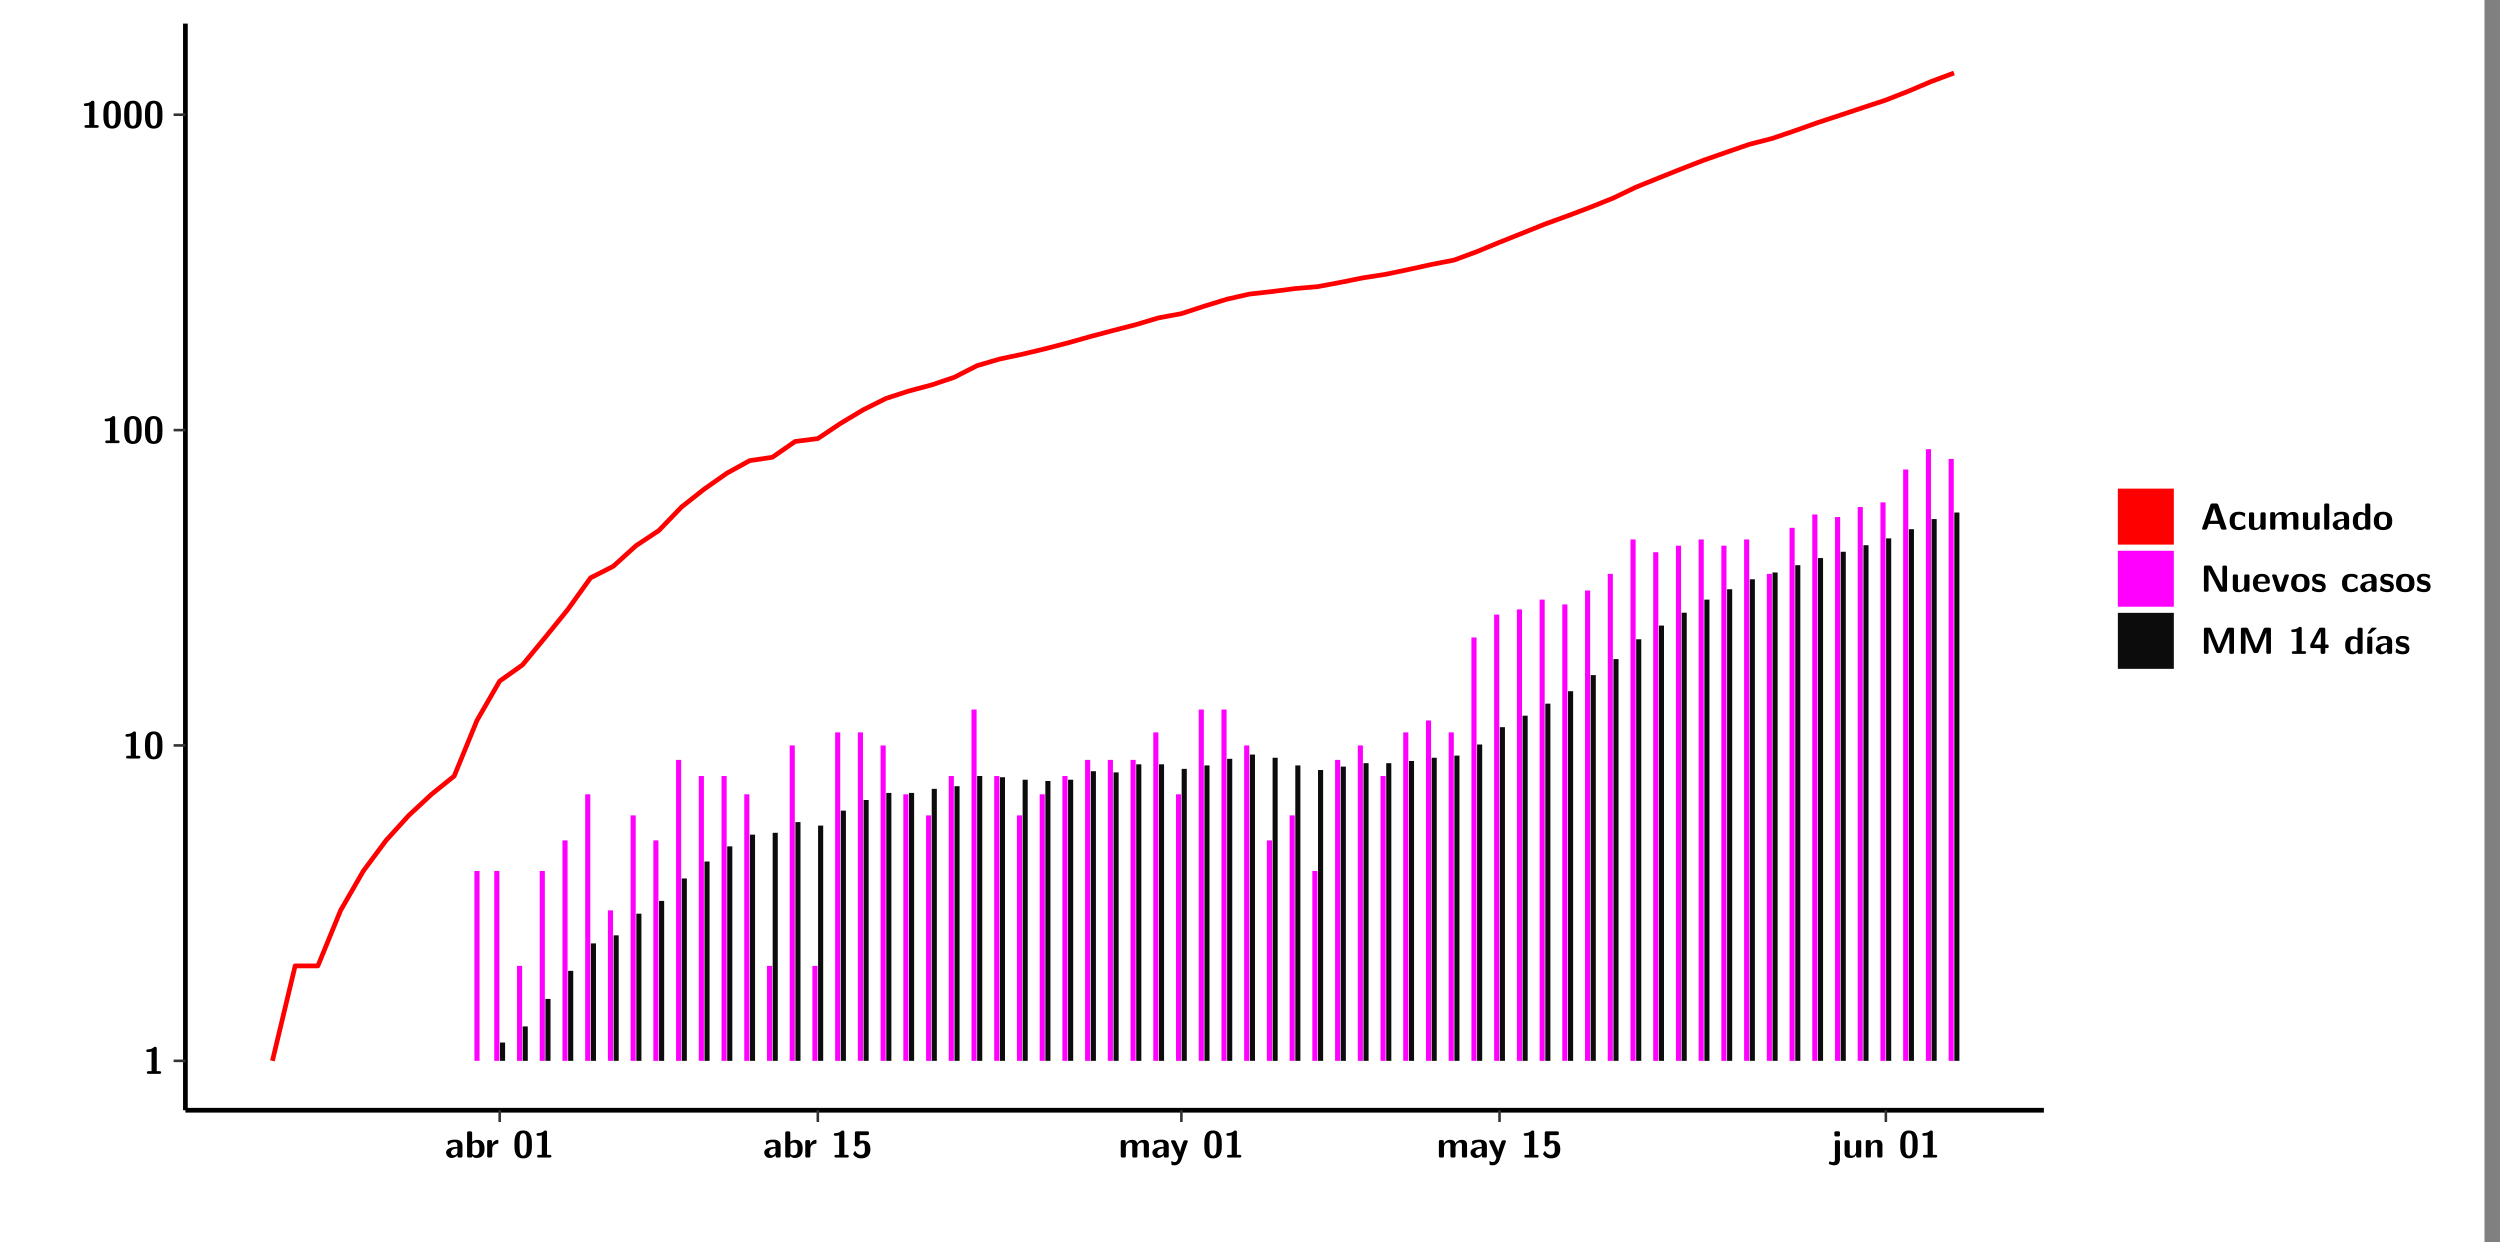 <?xml version="1.0" encoding="UTF-8"?>
<svg xmlns="http://www.w3.org/2000/svg" xmlns:xlink="http://www.w3.org/1999/xlink" width="579.653pt" height="288pt" viewBox="0 0 579.653 288" version="1.1">
<rect x="0" y="0" width="579.653" height="288" fill="#808080" stroke="none"/>
<defs>
<g>
<symbol overflow="visible" id="glyph0-0">
<path style="stroke:none;" d=""/>
</symbol>
<symbol overflow="visible" id="glyph0-1">
<path style="stroke:none;" d="M 3.109 -5.859 C 3.109 -6.016 3.109 -6.281 2.719 -6.281 C 2.547 -6.281 2.516 -6.266 2.406 -6.156 C 2.25 -6.016 1.922 -5.688 1.047 -5.672 C 0.891 -5.672 0.672 -5.609 0.672 -5.359 C 0.672 -5.047 0.969 -5.047 1.094 -5.047 C 1.344 -5.047 1.656 -5.078 1.906 -5.156 L 1.906 -0.625 L 1.234 -0.625 C 1.109 -0.625 0.812 -0.625 0.812 -0.312 C 0.812 0 1.109 0 1.234 0 L 3.719 0 C 3.828 0 4.141 0 4.141 -0.312 C 4.141 -0.625 3.828 -0.625 3.719 -0.625 L 3.109 -0.625 Z M 3.109 -5.859 "/>
</symbol>
<symbol overflow="visible" id="glyph0-2">
<path style="stroke:none;" d="M 4.438 -3 C 4.438 -4.203 4.438 -6.281 2.406 -6.281 C 0.375 -6.281 0.375 -4.219 0.375 -3 C 0.375 -1.812 0.375 0.188 2.406 0.188 C 4.438 0.188 4.438 -1.781 4.438 -3 Z M 2.406 -0.438 C 1.75 -0.438 1.656 -1.25 1.625 -1.484 C 1.562 -1.953 1.562 -2.766 1.562 -3.125 C 1.562 -3.641 1.562 -4.203 1.625 -4.641 C 1.641 -4.875 1.734 -5.641 2.406 -5.641 C 3.047 -5.641 3.156 -4.906 3.188 -4.734 C 3.25 -4.281 3.25 -3.594 3.25 -3.125 C 3.25 -2.625 3.25 -1.953 3.188 -1.469 C 3.156 -1.234 3.062 -0.438 2.406 -0.438 Z M 2.406 -0.438 "/>
</symbol>
<symbol overflow="visible" id="glyph0-3">
<path style="stroke:none;" d="M 4.062 -2.766 C 4.062 -4.156 2.734 -4.156 2.297 -4.156 C 1.891 -4.156 1.453 -4.125 0.859 -3.891 C 0.672 -3.797 0.625 -3.781 0.625 -3.688 C 0.625 -3.625 0.688 -3.109 0.688 -3.047 C 0.703 -2.984 0.75 -2.938 0.812 -2.938 C 0.844 -2.938 0.875 -2.969 0.906 -3 C 1.281 -3.391 1.719 -3.578 2.266 -3.578 C 2.734 -3.578 2.875 -3.297 2.875 -2.781 L 2.875 -2.469 C 2.562 -2.469 0.266 -2.453 0.266 -1.172 C 0.266 -0.547 0.766 0.094 1.531 0.094 C 1.828 0.094 2.484 0.016 2.906 -0.594 L 2.906 -0.422 C 2.906 -0.141 2.969 0 3.328 0 L 3.641 0 C 3.984 0 4.062 -0.109 4.062 -0.422 Z M 2.875 -1.344 C 2.875 -0.531 2.047 -0.531 2.016 -0.531 C 1.641 -0.531 1.406 -0.844 1.406 -1.188 C 1.406 -2.047 2.625 -2.109 2.875 -2.109 Z M 2.875 -1.344 "/>
</symbol>
<symbol overflow="visible" id="glyph0-4">
<path style="stroke:none;" d="M 1.703 -5.656 C 1.703 -5.938 1.641 -6.078 1.281 -6.078 L 0.953 -6.078 C 0.641 -6.078 0.531 -5.984 0.531 -5.656 L 0.531 -0.422 C 0.531 -0.109 0.625 0 0.953 0 L 1.312 0 C 1.453 0 1.719 0 1.734 -0.344 C 2.125 0.094 2.578 0.094 2.719 0.094 C 4.578 0.094 4.578 -1.594 4.578 -2.031 C 4.578 -2.453 4.578 -4.109 2.938 -4.109 C 2.219 -4.109 1.781 -3.703 1.703 -3.625 Z M 1.734 -3.172 C 1.844 -3.281 2.109 -3.484 2.5 -3.484 C 3.391 -3.484 3.391 -2.672 3.391 -2.016 C 3.391 -1.375 3.391 -0.531 2.406 -0.531 C 2.047 -0.531 1.828 -0.75 1.734 -0.875 Z M 1.734 -3.172 "/>
</symbol>
<symbol overflow="visible" id="glyph0-5">
<path style="stroke:none;" d="M 1.703 -2.016 C 1.703 -2.844 2.391 -3.188 2.938 -3.219 C 3.109 -3.234 3.125 -3.234 3.125 -3.469 L 3.125 -3.875 C 3.125 -4.047 3.125 -4.109 2.969 -4.109 C 2.719 -4.109 2.078 -4.031 1.672 -3.078 L 1.656 -3.078 L 1.656 -3.641 C 1.656 -3.922 1.594 -4.062 1.234 -4.062 L 0.953 -4.062 C 0.641 -4.062 0.531 -3.969 0.531 -3.641 L 0.531 -0.422 C 0.531 -0.109 0.625 0 0.953 0 L 1.281 0 C 1.609 0 1.703 -0.109 1.703 -0.422 Z M 1.703 -2.016 "/>
</symbol>
<symbol overflow="visible" id="glyph0-6">
<path style="stroke:none;" d="M 1.859 -5.203 L 3.578 -5.203 C 4 -5.203 4 -5.406 4 -5.641 C 4 -5.875 4 -6.078 3.578 -6.078 L 1.141 -6.078 C 0.875 -6.078 0.734 -6.031 0.734 -5.688 L 0.734 -3 C 0.734 -2.609 0.922 -2.594 1.172 -2.594 C 1.391 -2.594 1.469 -2.594 1.594 -2.812 C 1.812 -3.141 2.109 -3.328 2.469 -3.328 C 3.047 -3.328 3.047 -2.656 3.047 -1.969 C 3.047 -1.297 3.047 -0.625 2.125 -0.625 C 1.844 -0.625 1.25 -0.703 0.906 -1.406 C 0.875 -1.453 0.844 -1.5 0.781 -1.5 C 0.719 -1.5 0.703 -1.469 0.656 -1.391 C 0.531 -1.188 0.328 -0.891 0.328 -0.828 C 0.328 -0.75 0.891 0.188 2.141 0.188 C 3.562 0.188 4.328 -0.516 4.328 -1.938 C 4.328 -3.094 3.844 -3.953 2.5 -3.953 C 2.281 -3.953 2.078 -3.922 1.859 -3.844 Z M 1.859 -5.203 "/>
</symbol>
<symbol overflow="visible" id="glyph0-7">
<path style="stroke:none;" d="M 7.062 -2.844 C 7.062 -3.75 6.672 -4.109 5.781 -4.109 C 5.156 -4.109 4.688 -3.828 4.359 -3.25 C 4.219 -4.078 3.484 -4.109 3.109 -4.109 C 2.938 -4.109 2.578 -4.109 2.188 -3.828 C 1.906 -3.625 1.734 -3.344 1.672 -3.203 L 1.672 -3.641 C 1.672 -3.922 1.609 -4.062 1.25 -4.062 L 0.953 -4.062 C 0.625 -4.062 0.531 -3.969 0.531 -3.641 L 0.531 -0.422 C 0.531 -0.109 0.625 0 0.953 0 L 1.297 0 C 1.625 0 1.719 -0.109 1.719 -0.422 L 1.719 -2.359 C 1.719 -3.141 2.25 -3.484 2.688 -3.484 C 3.109 -3.484 3.203 -3.297 3.203 -2.828 L 3.203 -0.422 C 3.203 -0.109 3.297 0 3.625 0 L 3.969 0 C 4.297 0 4.391 -0.109 4.391 -0.422 L 4.391 -2.359 C 4.391 -3.141 4.922 -3.484 5.359 -3.484 C 5.781 -3.484 5.875 -3.297 5.875 -2.828 L 5.875 -0.422 C 5.875 -0.109 5.969 0 6.297 0 L 6.641 0 C 6.984 0 7.062 -0.109 7.062 -0.422 Z M 7.062 -2.844 "/>
</symbol>
<symbol overflow="visible" id="glyph0-8">
<path style="stroke:none;" d="M 4.109 -3.609 C 4.141 -3.719 4.141 -3.734 4.141 -3.781 C 4.141 -4.016 3.906 -4.016 3.797 -4.016 L 3.609 -4.016 C 3.469 -4.016 3.266 -4.016 3.141 -3.812 C 3.109 -3.766 2.406 -1.828 2.359 -1.25 L 2.344 -1.25 C 2.312 -1.672 1.953 -2.484 1.562 -3.328 C 1.328 -3.891 1.266 -4.016 0.828 -4.016 L 0.594 -4.016 C 0.469 -4.016 0.25 -4.016 0.25 -3.781 C 0.25 -3.75 0.281 -3.688 0.297 -3.641 L 1.953 0 C 1.891 0.188 1.859 0.281 1.828 0.375 C 1.734 0.656 1.578 1.047 1.109 1.047 C 0.812 1.047 0.609 0.922 0.516 0.875 C 0.469 0.844 0.453 0.828 0.422 0.828 C 0.391 0.828 0.312 0.859 0.312 0.969 C 0.312 1.031 0.375 1.641 0.391 1.672 C 0.469 1.781 0.953 1.797 1.094 1.797 C 2.172 1.797 2.609 0.766 2.672 0.547 Z M 4.109 -3.609 "/>
</symbol>
<symbol overflow="visible" id="glyph0-9">
<path style="stroke:none;" d="M 1.969 -5.672 C 1.969 -5.953 1.906 -6.094 1.547 -6.094 L 1.094 -6.094 C 0.766 -6.094 0.672 -5.984 0.672 -5.672 L 0.672 -5.312 C 0.672 -5.031 0.734 -4.891 1.094 -4.891 L 1.547 -4.891 C 1.875 -4.891 1.969 -5 1.969 -5.312 Z M 0.797 0.484 C 0.797 0.703 0.797 1.062 0.25 1.062 C 0.156 1.062 -0.094 1.031 -0.266 0.922 C -0.359 0.875 -0.375 0.875 -0.406 0.875 C -0.484 0.875 -0.5 0.922 -0.547 1.094 C -0.609 1.281 -0.625 1.359 -0.625 1.391 C -0.625 1.547 0.109 1.797 0.656 1.797 C 1.625 1.797 1.969 1.141 1.969 0.281 L 1.969 -3.594 C 1.969 -3.875 1.906 -4.016 1.547 -4.016 L 1.219 -4.016 C 0.891 -4.016 0.797 -3.906 0.797 -3.594 Z M 0.797 0.484 "/>
</symbol>
<symbol overflow="visible" id="glyph0-10">
<path style="stroke:none;" d="M 4.391 -3.594 C 4.391 -3.875 4.328 -4.016 3.969 -4.016 L 3.609 -4.016 C 3.281 -4.016 3.188 -3.906 3.188 -3.594 L 3.188 -1.516 C 3.188 -0.938 2.891 -0.438 2.266 -0.438 C 1.766 -0.438 1.719 -0.562 1.719 -1.031 L 1.719 -3.594 C 1.719 -3.875 1.656 -4.016 1.297 -4.016 L 0.953 -4.016 C 0.625 -4.016 0.531 -3.922 0.531 -3.594 L 0.531 -1.109 C 0.531 -0.172 1.031 0.094 1.953 0.094 C 2.188 0.094 2.812 0.094 3.219 -0.656 L 3.219 -0.422 C 3.219 -0.141 3.281 0 3.641 0 L 3.969 0 C 4.297 0 4.391 -0.109 4.391 -0.422 Z M 4.391 -3.594 "/>
</symbol>
<symbol overflow="visible" id="glyph0-11">
<path style="stroke:none;" d="M 4.391 -2.844 C 4.391 -3.75 4 -4.109 3.109 -4.109 C 2.188 -4.109 1.781 -3.438 1.672 -3.203 L 1.672 -3.641 C 1.672 -3.922 1.609 -4.062 1.25 -4.062 L 0.953 -4.062 C 0.625 -4.062 0.531 -3.969 0.531 -3.641 L 0.531 -0.422 C 0.531 -0.109 0.625 0 0.953 0 L 1.297 0 C 1.625 0 1.719 -0.109 1.719 -0.422 L 1.719 -2.359 C 1.719 -3.125 2.219 -3.484 2.688 -3.484 C 3.109 -3.484 3.188 -3.281 3.188 -2.828 L 3.188 -0.422 C 3.188 -0.141 3.25 0 3.609 0 L 3.969 0 C 4.297 0 4.391 -0.109 4.391 -0.422 Z M 4.391 -2.844 "/>
</symbol>
<symbol overflow="visible" id="glyph0-12">
<path style="stroke:none;" d="M 4.156 -5.703 C 4.031 -6.078 3.766 -6.078 3.594 -6.078 L 2.828 -6.078 C 2.641 -6.078 2.391 -6.078 2.266 -5.703 L 0.406 -0.406 C 0.375 -0.297 0.375 -0.281 0.375 -0.234 C 0.375 0 0.594 0 0.703 0 L 1.031 0 C 1.188 0 1.453 0 1.578 -0.344 L 1.922 -1.328 L 4.344 -1.328 L 4.641 -0.484 C 4.75 -0.172 4.812 0 5.234 0 L 5.703 0 C 5.828 0 6.047 0 6.047 -0.234 C 6.047 -0.281 6.047 -0.297 6 -0.406 Z M 2.812 -3.938 C 2.938 -4.328 3.062 -4.656 3.125 -4.969 L 3.141 -4.969 C 3.188 -4.766 3.188 -4.75 3.25 -4.547 L 4.078 -2.078 L 2.188 -2.078 Z M 2.812 -3.938 "/>
</symbol>
<symbol overflow="visible" id="glyph0-13">
<path style="stroke:none;" d="M 4 -0.438 C 4 -0.531 3.969 -0.938 3.953 -1.047 C 3.953 -1.078 3.938 -1.172 3.844 -1.172 C 3.812 -1.172 3.797 -1.172 3.703 -1.078 C 3.562 -0.953 3.141 -0.594 2.422 -0.594 C 1.516 -0.594 1.516 -1.469 1.516 -2.031 C 1.516 -2.75 1.562 -3.484 2.453 -3.484 C 3.031 -3.484 3.266 -3.344 3.578 -3.078 C 3.688 -2.984 3.703 -2.984 3.734 -2.984 C 3.828 -2.984 3.844 -3.062 3.844 -3.094 C 3.859 -3.172 3.953 -3.656 3.953 -3.703 C 3.953 -3.781 3.891 -3.812 3.75 -3.891 C 3.328 -4.078 3.062 -4.156 2.453 -4.156 C 1.141 -4.156 0.328 -3.547 0.328 -2.016 C 0.328 -0.562 1.078 0.094 2.406 0.094 C 2.641 0.094 3.172 0.094 3.75 -0.203 C 4 -0.344 4 -0.344 4 -0.438 Z M 4 -0.438 "/>
</symbol>
<symbol overflow="visible" id="glyph0-14">
<path style="stroke:none;" d="M 1.703 -5.656 C 1.703 -5.938 1.641 -6.078 1.281 -6.078 L 0.953 -6.078 C 0.641 -6.078 0.531 -5.984 0.531 -5.656 L 0.531 -0.422 C 0.531 -0.109 0.625 0 0.953 0 L 1.281 0 C 1.609 0 1.703 -0.109 1.703 -0.422 Z M 1.703 -5.656 "/>
</symbol>
<symbol overflow="visible" id="glyph0-15">
<path style="stroke:none;" d="M 4.375 -5.656 C 4.375 -5.938 4.312 -6.078 3.953 -6.078 L 3.625 -6.078 C 3.297 -6.078 3.203 -5.969 3.203 -5.656 L 3.203 -3.672 C 2.812 -4.047 2.375 -4.109 2.109 -4.109 C 0.328 -4.109 0.328 -2.422 0.328 -2 C 0.328 -1.594 0.328 0.094 2.062 0.094 C 2.422 0.094 2.812 -0.016 3.188 -0.406 C 3.188 -0.094 3.297 0 3.609 0 L 3.953 0 C 4.281 0 4.375 -0.109 4.375 -0.422 Z M 3.188 -1.094 C 3.188 -0.953 3.188 -0.875 2.922 -0.688 C 2.703 -0.547 2.5 -0.531 2.406 -0.531 C 1.516 -0.531 1.516 -1.344 1.516 -2 C 1.516 -2.656 1.516 -3.484 2.5 -3.484 C 2.75 -3.484 2.984 -3.391 3.188 -3.203 Z M 3.188 -1.094 "/>
</symbol>
<symbol overflow="visible" id="glyph0-16">
<path style="stroke:none;" d="M 4.547 -1.969 C 4.547 -3.406 3.844 -4.156 2.406 -4.156 C 0.953 -4.156 0.266 -3.391 0.266 -1.969 C 0.266 -0.547 1.031 0.094 2.406 0.094 C 3.781 0.094 4.547 -0.531 4.547 -1.969 Z M 2.406 -0.594 C 1.469 -0.594 1.469 -1.375 1.469 -2.078 C 1.469 -2.75 1.469 -3.531 2.406 -3.531 C 3.344 -3.531 3.344 -2.766 3.344 -2.078 C 3.344 -1.391 3.344 -0.594 2.406 -0.594 Z M 2.406 -0.594 "/>
</symbol>
<symbol overflow="visible" id="glyph0-17">
<path style="stroke:none;" d="M 2.656 -5.734 C 2.469 -6.078 2.203 -6.078 2.031 -6.078 L 1.219 -6.078 C 0.906 -6.078 0.797 -5.984 0.797 -5.656 L 0.797 -0.422 C 0.797 -0.109 0.891 0 1.219 0 L 1.453 0 C 1.781 0 1.875 -0.109 1.875 -0.422 L 1.875 -5.016 L 1.891 -5.016 L 4.297 -0.344 C 4.484 0 4.75 0 4.922 0 L 5.734 0 C 6.062 0 6.156 -0.109 6.156 -0.422 L 6.156 -5.656 C 6.156 -5.938 6.094 -6.078 5.734 -6.078 L 5.5 -6.078 C 5.156 -6.078 5.078 -5.969 5.078 -5.656 L 5.078 -1.062 L 5.062 -1.062 Z M 2.656 -5.734 "/>
</symbol>
<symbol overflow="visible" id="glyph0-18">
<path style="stroke:none;" d="M 3.781 -1.875 C 3.984 -1.875 4.203 -1.891 4.203 -2.281 C 4.203 -3.406 3.672 -4.156 2.359 -4.156 C 0.969 -4.156 0.266 -3.375 0.266 -2.047 C 0.266 -0.609 1.109 0.094 2.484 0.094 C 2.812 0.094 3.312 0.047 3.891 -0.234 C 4.078 -0.328 4.141 -0.359 4.141 -0.469 C 4.141 -0.531 4.125 -0.781 4.109 -0.844 C 4.078 -1.125 4.062 -1.125 3.984 -1.125 C 3.953 -1.125 3.938 -1.125 3.844 -1.047 C 3.328 -0.594 2.797 -0.531 2.516 -0.531 C 1.531 -0.531 1.422 -1.312 1.391 -1.875 Z M 1.406 -2.344 C 1.422 -2.875 1.609 -3.531 2.359 -3.531 C 3.062 -3.531 3.203 -3.031 3.219 -2.344 Z M 1.406 -2.344 "/>
</symbol>
<symbol overflow="visible" id="glyph0-19">
<path style="stroke:none;" d="M 4.109 -3.609 C 4.141 -3.719 4.141 -3.75 4.141 -3.766 C 4.141 -4.016 3.922 -4.016 3.797 -4.016 L 3.609 -4.016 C 3.25 -4.016 3.141 -3.891 3.062 -3.641 L 2.203 -0.984 L 1.328 -3.641 C 1.266 -3.828 1.203 -4.016 0.781 -4.016 L 0.578 -4.016 C 0.453 -4.016 0.234 -4.016 0.234 -3.766 C 0.234 -3.75 0.234 -3.719 0.266 -3.609 L 1.312 -0.375 C 1.438 0 1.703 0 1.859 0 L 2.5 0 C 2.672 0 2.938 0 3.062 -0.375 Z M 4.109 -3.609 "/>
</symbol>
<symbol overflow="visible" id="glyph0-20">
<path style="stroke:none;" d="M 3.469 -1.234 C 3.469 -1.734 3.203 -2.031 3.047 -2.172 C 2.703 -2.484 2.391 -2.547 2.031 -2.609 C 1.547 -2.703 1.188 -2.766 1.188 -3.109 C 1.188 -3.469 1.484 -3.547 1.828 -3.547 C 2.406 -3.547 2.719 -3.328 2.953 -3.125 C 3.047 -3.047 3.062 -3.047 3.094 -3.047 C 3.188 -3.047 3.203 -3.125 3.203 -3.156 C 3.219 -3.219 3.312 -3.719 3.312 -3.766 C 3.312 -3.906 2.844 -4.031 2.75 -4.062 C 2.406 -4.156 2.125 -4.156 1.891 -4.156 C 1.5 -4.156 0.328 -4.156 0.328 -2.906 C 0.328 -2.484 0.516 -2.219 0.75 -2 C 1.062 -1.734 1.406 -1.672 1.906 -1.562 C 2.156 -1.531 2.609 -1.453 2.609 -1.062 C 2.609 -0.656 2.266 -0.594 1.922 -0.594 C 1.531 -0.594 1.047 -0.703 0.625 -1.188 C 0.594 -1.234 0.562 -1.266 0.516 -1.266 C 0.422 -1.266 0.406 -1.188 0.391 -1.125 C 0.375 -1.016 0.266 -0.516 0.266 -0.422 C 0.266 -0.266 0.922 -0.062 0.922 -0.047 C 1.406 0.094 1.766 0.094 1.922 0.094 C 2.359 0.094 3.469 0.062 3.469 -1.234 Z M 3.469 -1.234 "/>
</symbol>
<symbol overflow="visible" id="glyph0-21">
<path style="stroke:none;" d="M 4.859 -2.859 C 4.688 -2.422 4.359 -1.609 4.281 -1.312 C 4.203 -1.625 3.844 -2.484 3.656 -2.953 L 2.531 -5.719 C 2.391 -6.078 2.109 -6.078 1.953 -6.078 L 1.219 -6.078 C 0.906 -6.078 0.797 -5.984 0.797 -5.656 L 0.797 -0.422 C 0.797 -0.109 0.891 0 1.219 0 L 1.453 0 C 1.781 0 1.875 -0.109 1.875 -0.422 L 1.875 -4.953 L 1.891 -4.953 C 1.984 -4.562 2.375 -3.578 2.578 -3.062 L 3.609 -0.562 C 3.766 -0.188 3.969 -0.188 4.266 -0.188 C 4.562 -0.188 4.781 -0.188 4.938 -0.562 L 6.062 -3.328 C 6.141 -3.531 6.625 -4.719 6.672 -4.953 L 6.688 -4.953 L 6.688 -0.422 C 6.688 -0.141 6.75 0 7.109 0 L 7.344 0 C 7.672 0 7.766 -0.109 7.766 -0.422 L 7.766 -5.656 C 7.766 -5.938 7.703 -6.078 7.344 -6.078 L 6.609 -6.078 C 6.391 -6.078 6.172 -6.062 6.016 -5.703 Z M 4.859 -2.859 "/>
</symbol>
<symbol overflow="visible" id="glyph0-22">
<path style="stroke:none;" d="M 0.344 -2.297 C 0.266 -2.172 0.266 -2.141 0.266 -1.984 L 0.266 -1.766 C 0.266 -1.484 0.328 -1.344 0.688 -1.344 L 2.672 -1.344 L 2.672 -0.422 C 2.672 -0.141 2.719 0 3.078 0 L 3.328 0 C 3.656 0 3.75 -0.109 3.75 -0.422 L 3.75 -1.344 L 4.125 -1.344 C 4.391 -1.344 4.547 -1.406 4.547 -1.75 C 4.547 -2.078 4.422 -2.172 4.125 -2.172 L 3.75 -2.172 L 3.75 -5.656 C 3.75 -5.984 3.656 -6.078 3.328 -6.078 L 2.688 -6.078 C 2.531 -6.078 2.391 -6.078 2.281 -5.875 Z M 1.188 -2.172 C 2.578 -4.75 2.672 -5.016 2.703 -5.156 L 2.719 -5.156 L 2.719 -2.172 Z M 1.188 -2.172 "/>
</symbol>
<symbol overflow="visible" id="glyph0-23">
<path style="stroke:none;" d="M 3.906 -5.844 C 3.953 -5.875 4 -5.922 4 -5.969 C 4 -6.078 3.906 -6.078 3.766 -6.078 L 3.047 -6.078 C 2.875 -6.078 2.859 -6.078 2.781 -5.984 L 2.031 -4.953 C 1.953 -4.859 1.953 -4.844 1.953 -4.828 C 1.953 -4.703 2.047 -4.703 2.188 -4.703 L 2.516 -4.703 Z M 3.906 -5.844 "/>
</symbol>
<symbol overflow="visible" id="glyph0-24">
<path style="stroke:none;" d="M 1.703 -3.594 C 1.703 -3.875 1.641 -4.016 1.281 -4.016 L 0.953 -4.016 C 0.641 -4.016 0.531 -3.922 0.531 -3.594 L 0.531 -0.422 C 0.531 -0.109 0.625 0 0.953 0 L 1.281 0 C 1.609 0 1.703 -0.109 1.703 -0.422 Z M 1.703 -3.594 "/>
</symbol>
</g>
<clipPath id="clip1">
  <path d="M 0 0 L 576.008 0 L 576.008 288 L 0 288 Z M 0 0 "/>
</clipPath>
<clipPath id="clip2">
  <path d="M 42.988 5.477 L 473.898 5.477 L 473.898 257.414 L 42.988 257.414 Z M 42.988 5.477 "/>
</clipPath>
</defs>
<g id="surface1">
<g clip-path="url(#clip1)" clip-rule="nonzero">
<path style="fill-rule:nonzero;fill:rgb(100%,100%,100%);fill-opacity:1;stroke-width:0.598;stroke-linecap:round;stroke-linejoin:round;stroke:rgb(100%,100%,100%);stroke-opacity:1;stroke-miterlimit:10;" d="M 0 0 L 0 288.004 L 576.008 288.004 L 576.008 0 Z M 0 0 " transform="matrix(1,0,0,-1,0,288)"/>
</g>
<g clip-path="url(#clip2)" clip-rule="nonzero">
<path style=" stroke:none;fill-rule:nonzero;fill:rgb(100%,100%,100%);fill-opacity:1;" d="M 42.988 257.414 L 42.988 5.477 L 473.898 5.477 L 473.898 257.414 Z M 42.988 257.414 "/>
</g>
<path style=" stroke:none;fill-rule:nonzero;fill:rgb(100%,0%,100%);fill-opacity:1;" d="M 110 245.969 L 110 201.941 L 111.184 201.941 L 111.184 245.969 Z M 110 245.969 "/>
<path style=" stroke:none;fill-rule:nonzero;fill:rgb(100%,0%,100%);fill-opacity:1;" d="M 114.602 245.969 L 114.602 201.941 L 115.789 201.941 L 115.789 245.969 Z M 114.602 245.969 "/>
<path style=" stroke:none;fill-rule:nonzero;fill:rgb(4.999%,4.999%,4.999%);fill-opacity:1;" d="M 115.926 245.969 L 115.926 241.723 L 117.113 241.723 L 117.113 245.969 Z M 115.926 245.969 "/>
<path style=" stroke:none;fill-rule:nonzero;fill:rgb(100%,0%,100%);fill-opacity:1;" d="M 119.871 245.969 L 119.871 223.949 L 121.059 223.949 L 121.059 245.969 Z M 119.871 245.969 "/>
<path style=" stroke:none;fill-rule:nonzero;fill:rgb(4.999%,4.999%,4.999%);fill-opacity:1;" d="M 121.188 245.969 L 121.188 237.988 L 122.371 237.988 L 122.371 245.969 Z M 121.188 245.969 "/>
<path style=" stroke:none;fill-rule:nonzero;fill:rgb(100%,0%,100%);fill-opacity:1;" d="M 125.141 245.969 L 125.141 201.941 L 126.328 201.941 L 126.328 245.969 Z M 125.141 245.969 "/>
<path style=" stroke:none;fill-rule:nonzero;fill:rgb(4.999%,4.999%,4.999%);fill-opacity:1;" d="M 126.457 245.969 L 126.457 231.609 L 127.645 231.609 L 127.645 245.969 Z M 126.457 245.969 "/>
<path style=" stroke:none;fill-rule:nonzero;fill:rgb(100%,0%,100%);fill-opacity:1;" d="M 130.414 245.969 L 130.414 194.859 L 131.598 194.859 L 131.598 245.969 Z M 130.414 245.969 "/>
<path style=" stroke:none;fill-rule:nonzero;fill:rgb(4.999%,4.999%,4.999%);fill-opacity:1;" d="M 131.727 245.969 L 131.727 225.105 L 132.914 225.105 L 132.914 245.969 Z M 131.727 245.969 "/>
<path style=" stroke:none;fill-rule:nonzero;fill:rgb(100%,0%,100%);fill-opacity:1;" d="M 135.684 245.969 L 135.684 184.168 L 136.867 184.168 L 136.867 245.969 Z M 135.684 245.969 "/>
<path style=" stroke:none;fill-rule:nonzero;fill:rgb(4.999%,4.999%,4.999%);fill-opacity:1;" d="M 136.996 245.969 L 136.996 218.738 L 138.184 218.738 L 138.184 245.969 Z M 136.996 245.969 "/>
<path style=" stroke:none;fill-rule:nonzero;fill:rgb(100%,0%,100%);fill-opacity:1;" d="M 140.953 245.969 L 140.953 211.078 L 142.141 211.078 L 142.141 245.969 Z M 140.953 245.969 "/>
<path style=" stroke:none;fill-rule:nonzero;fill:rgb(4.999%,4.999%,4.999%);fill-opacity:1;" d="M 142.27 245.969 L 142.27 216.867 L 143.453 216.867 L 143.453 245.969 Z M 142.27 245.969 "/>
<path style=" stroke:none;fill-rule:nonzero;fill:rgb(100%,0%,100%);fill-opacity:1;" d="M 146.215 245.969 L 146.215 189.059 L 147.398 189.059 L 147.398 245.969 Z M 146.215 245.969 "/>
<path style=" stroke:none;fill-rule:nonzero;fill:rgb(4.999%,4.999%,4.999%);fill-opacity:1;" d="M 147.539 245.969 L 147.539 211.844 L 148.723 211.844 L 148.723 245.969 Z M 147.539 245.969 "/>
<path style=" stroke:none;fill-rule:nonzero;fill:rgb(100%,0%,100%);fill-opacity:1;" d="M 151.484 245.969 L 151.484 194.859 L 152.668 194.859 L 152.668 245.969 Z M 151.484 245.969 "/>
<path style=" stroke:none;fill-rule:nonzero;fill:rgb(4.999%,4.999%,4.999%);fill-opacity:1;" d="M 152.809 245.969 L 152.809 208.887 L 153.996 208.887 L 153.996 245.969 Z M 152.809 245.969 "/>
<path style=" stroke:none;fill-rule:nonzero;fill:rgb(100%,0%,100%);fill-opacity:1;" d="M 156.754 245.969 L 156.754 176.188 L 157.941 176.188 L 157.941 245.969 Z M 156.754 245.969 "/>
<path style=" stroke:none;fill-rule:nonzero;fill:rgb(4.999%,4.999%,4.999%);fill-opacity:1;" d="M 158.07 245.969 L 158.07 203.684 L 159.254 203.684 L 159.254 245.969 Z M 158.07 245.969 "/>
<path style=" stroke:none;fill-rule:nonzero;fill:rgb(100%,0%,100%);fill-opacity:1;" d="M 162.023 245.969 L 162.023 179.926 L 163.211 179.926 L 163.211 245.969 Z M 162.023 245.969 "/>
<path style=" stroke:none;fill-rule:nonzero;fill:rgb(4.999%,4.999%,4.999%);fill-opacity:1;" d="M 163.34 245.969 L 163.34 199.75 L 164.523 199.75 L 164.523 245.969 Z M 163.34 245.969 "/>
<path style=" stroke:none;fill-rule:nonzero;fill:rgb(100%,0%,100%);fill-opacity:1;" d="M 167.293 245.969 L 167.293 179.926 L 168.48 179.926 L 168.48 245.969 Z M 167.293 245.969 "/>
<path style=" stroke:none;fill-rule:nonzero;fill:rgb(4.999%,4.999%,4.999%);fill-opacity:1;" d="M 168.609 245.969 L 168.609 196.242 L 169.797 196.242 L 169.797 245.969 Z M 168.609 245.969 "/>
<path style=" stroke:none;fill-rule:nonzero;fill:rgb(100%,0%,100%);fill-opacity:1;" d="M 172.566 245.969 L 172.566 184.168 L 173.75 184.168 L 173.75 245.969 Z M 172.566 245.969 "/>
<path style=" stroke:none;fill-rule:nonzero;fill:rgb(4.999%,4.999%,4.999%);fill-opacity:1;" d="M 173.879 245.969 L 173.879 193.523 L 175.066 193.523 L 175.066 245.969 Z M 173.879 245.969 "/>
<path style=" stroke:none;fill-rule:nonzero;fill:rgb(100%,0%,100%);fill-opacity:1;" d="M 177.836 245.969 L 177.836 223.949 L 179.02 223.949 L 179.02 245.969 Z M 177.836 245.969 "/>
<path style=" stroke:none;fill-rule:nonzero;fill:rgb(4.999%,4.999%,4.999%);fill-opacity:1;" d="M 179.152 245.969 L 179.152 193.094 L 180.336 193.094 L 180.336 245.969 Z M 179.152 245.969 "/>
<path style=" stroke:none;fill-rule:nonzero;fill:rgb(100%,0%,100%);fill-opacity:1;" d="M 183.098 245.969 L 183.098 172.84 L 184.281 172.84 L 184.281 245.969 Z M 183.098 245.969 "/>
<path style=" stroke:none;fill-rule:nonzero;fill:rgb(4.999%,4.999%,4.999%);fill-opacity:1;" d="M 184.422 245.969 L 184.422 190.613 L 185.605 190.613 L 185.605 245.969 Z M 184.422 245.969 "/>
<path style=" stroke:none;fill-rule:nonzero;fill:rgb(100%,0%,100%);fill-opacity:1;" d="M 188.367 245.969 L 188.367 223.949 L 189.551 223.949 L 189.551 245.969 Z M 188.367 245.969 "/>
<path style=" stroke:none;fill-rule:nonzero;fill:rgb(4.999%,4.999%,4.999%);fill-opacity:1;" d="M 189.68 245.969 L 189.68 191.422 L 190.867 191.422 L 190.867 245.969 Z M 189.68 245.969 "/>
<path style=" stroke:none;fill-rule:nonzero;fill:rgb(100%,0%,100%);fill-opacity:1;" d="M 193.637 245.969 L 193.637 169.812 L 194.82 169.812 L 194.82 245.969 Z M 193.637 245.969 "/>
<path style=" stroke:none;fill-rule:nonzero;fill:rgb(4.999%,4.999%,4.999%);fill-opacity:1;" d="M 194.953 245.969 L 194.953 187.953 L 196.137 187.953 L 196.137 245.969 Z M 194.953 245.969 "/>
<path style=" stroke:none;fill-rule:nonzero;fill:rgb(100%,0%,100%);fill-opacity:1;" d="M 198.906 245.969 L 198.906 169.812 L 200.094 169.812 L 200.094 245.969 Z M 198.906 245.969 "/>
<path style=" stroke:none;fill-rule:nonzero;fill:rgb(4.999%,4.999%,4.999%);fill-opacity:1;" d="M 200.223 245.969 L 200.223 185.492 L 201.406 185.492 L 201.406 245.969 Z M 200.223 245.969 "/>
<path style=" stroke:none;fill-rule:nonzero;fill:rgb(100%,0%,100%);fill-opacity:1;" d="M 204.176 245.969 L 204.176 172.84 L 205.363 172.84 L 205.363 245.969 Z M 204.176 245.969 "/>
<path style=" stroke:none;fill-rule:nonzero;fill:rgb(4.999%,4.999%,4.999%);fill-opacity:1;" d="M 205.492 245.969 L 205.492 183.848 L 206.676 183.848 L 206.676 245.969 Z M 205.492 245.969 "/>
<path style=" stroke:none;fill-rule:nonzero;fill:rgb(100%,0%,100%);fill-opacity:1;" d="M 209.449 245.969 L 209.449 184.168 L 210.633 184.168 L 210.633 245.969 Z M 209.449 245.969 "/>
<path style=" stroke:none;fill-rule:nonzero;fill:rgb(4.999%,4.999%,4.999%);fill-opacity:1;" d="M 210.762 245.969 L 210.762 183.848 L 211.949 183.848 L 211.949 245.969 Z M 210.762 245.969 "/>
<path style=" stroke:none;fill-rule:nonzero;fill:rgb(100%,0%,100%);fill-opacity:1;" d="M 214.719 245.969 L 214.719 189.059 L 215.902 189.059 L 215.902 245.969 Z M 214.719 245.969 "/>
<path style=" stroke:none;fill-rule:nonzero;fill:rgb(4.999%,4.999%,4.999%);fill-opacity:1;" d="M 216.031 245.969 L 216.031 182.902 L 217.219 182.902 L 217.219 245.969 Z M 216.031 245.969 "/>
<path style=" stroke:none;fill-rule:nonzero;fill:rgb(100%,0%,100%);fill-opacity:1;" d="M 219.977 245.969 L 219.977 179.926 L 221.164 179.926 L 221.164 245.969 Z M 219.977 245.969 "/>
<path style=" stroke:none;fill-rule:nonzero;fill:rgb(4.999%,4.999%,4.999%);fill-opacity:1;" d="M 221.305 245.969 L 221.305 182.285 L 222.488 182.285 L 222.488 245.969 Z M 221.305 245.969 "/>
<path style=" stroke:none;fill-rule:nonzero;fill:rgb(100%,0%,100%);fill-opacity:1;" d="M 225.25 245.969 L 225.25 164.512 L 226.434 164.512 L 226.434 245.969 Z M 225.25 245.969 "/>
<path style=" stroke:none;fill-rule:nonzero;fill:rgb(4.999%,4.999%,4.999%);fill-opacity:1;" d="M 226.562 245.969 L 226.562 179.926 L 227.75 179.926 L 227.75 245.969 Z M 226.562 245.969 "/>
<path style=" stroke:none;fill-rule:nonzero;fill:rgb(100%,0%,100%);fill-opacity:1;" d="M 230.52 245.969 L 230.52 179.926 L 231.703 179.926 L 231.703 245.969 Z M 230.52 245.969 "/>
<path style=" stroke:none;fill-rule:nonzero;fill:rgb(4.999%,4.999%,4.999%);fill-opacity:1;" d="M 231.832 245.969 L 231.832 180.211 L 233.02 180.211 L 233.02 245.969 Z M 231.832 245.969 "/>
<path style=" stroke:none;fill-rule:nonzero;fill:rgb(100%,0%,100%);fill-opacity:1;" d="M 235.789 245.969 L 235.789 189.059 L 236.973 189.059 L 236.973 245.969 Z M 235.789 245.969 "/>
<path style=" stroke:none;fill-rule:nonzero;fill:rgb(4.999%,4.999%,4.999%);fill-opacity:1;" d="M 237.105 245.969 L 237.105 180.789 L 238.289 180.789 L 238.289 245.969 Z M 237.105 245.969 "/>
<path style=" stroke:none;fill-rule:nonzero;fill:rgb(100%,0%,100%);fill-opacity:1;" d="M 241.059 245.969 L 241.059 184.168 L 242.246 184.168 L 242.246 245.969 Z M 241.059 245.969 "/>
<path style=" stroke:none;fill-rule:nonzero;fill:rgb(4.999%,4.999%,4.999%);fill-opacity:1;" d="M 242.375 245.969 L 242.375 181.078 L 243.559 181.078 L 243.559 245.969 Z M 242.375 245.969 "/>
<path style=" stroke:none;fill-rule:nonzero;fill:rgb(100%,0%,100%);fill-opacity:1;" d="M 246.328 245.969 L 246.328 179.926 L 247.516 179.926 L 247.516 245.969 Z M 246.328 245.969 "/>
<path style=" stroke:none;fill-rule:nonzero;fill:rgb(4.999%,4.999%,4.999%);fill-opacity:1;" d="M 247.645 245.969 L 247.645 180.789 L 248.832 180.789 L 248.832 245.969 Z M 247.645 245.969 "/>
<path style=" stroke:none;fill-rule:nonzero;fill:rgb(100%,0%,100%);fill-opacity:1;" d="M 251.59 245.969 L 251.59 176.188 L 252.773 176.188 L 252.773 245.969 Z M 251.59 245.969 "/>
<path style=" stroke:none;fill-rule:nonzero;fill:rgb(4.999%,4.999%,4.999%);fill-opacity:1;" d="M 252.914 245.969 L 252.914 178.816 L 254.102 178.816 L 254.102 245.969 Z M 252.914 245.969 "/>
<path style=" stroke:none;fill-rule:nonzero;fill:rgb(100%,0%,100%);fill-opacity:1;" d="M 256.859 245.969 L 256.859 176.188 L 258.047 176.188 L 258.047 245.969 Z M 256.859 245.969 "/>
<path style=" stroke:none;fill-rule:nonzero;fill:rgb(4.999%,4.999%,4.999%);fill-opacity:1;" d="M 258.184 245.969 L 258.184 179.086 L 259.371 179.086 L 259.371 245.969 Z M 258.184 245.969 "/>
<path style=" stroke:none;fill-rule:nonzero;fill:rgb(100%,0%,100%);fill-opacity:1;" d="M 262.129 245.969 L 262.129 176.188 L 263.316 176.188 L 263.316 245.969 Z M 262.129 245.969 "/>
<path style=" stroke:none;fill-rule:nonzero;fill:rgb(4.999%,4.999%,4.999%);fill-opacity:1;" d="M 263.445 245.969 L 263.445 177.215 L 264.633 177.215 L 264.633 245.969 Z M 263.445 245.969 "/>
<path style=" stroke:none;fill-rule:nonzero;fill:rgb(100%,0%,100%);fill-opacity:1;" d="M 267.402 245.969 L 267.402 169.812 L 268.586 169.812 L 268.586 245.969 Z M 267.402 245.969 "/>
<path style=" stroke:none;fill-rule:nonzero;fill:rgb(4.999%,4.999%,4.999%);fill-opacity:1;" d="M 268.715 245.969 L 268.715 177.215 L 269.902 177.215 L 269.902 245.969 Z M 268.715 245.969 "/>
<path style=" stroke:none;fill-rule:nonzero;fill:rgb(100%,0%,100%);fill-opacity:1;" d="M 272.672 245.969 L 272.672 184.168 L 273.855 184.168 L 273.855 245.969 Z M 272.672 245.969 "/>
<path style=" stroke:none;fill-rule:nonzero;fill:rgb(4.999%,4.999%,4.999%);fill-opacity:1;" d="M 273.984 245.969 L 273.984 178.27 L 275.172 178.27 L 275.172 245.969 Z M 273.984 245.969 "/>
<path style=" stroke:none;fill-rule:nonzero;fill:rgb(100%,0%,100%);fill-opacity:1;" d="M 277.941 245.969 L 277.941 164.512 L 279.125 164.512 L 279.125 245.969 Z M 277.941 245.969 "/>
<path style=" stroke:none;fill-rule:nonzero;fill:rgb(4.999%,4.999%,4.999%);fill-opacity:1;" d="M 279.258 245.969 L 279.258 177.473 L 280.441 177.473 L 280.441 245.969 Z M 279.258 245.969 "/>
<path style=" stroke:none;fill-rule:nonzero;fill:rgb(100%,0%,100%);fill-opacity:1;" d="M 283.211 245.969 L 283.211 164.512 L 284.398 164.512 L 284.398 245.969 Z M 283.211 245.969 "/>
<path style=" stroke:none;fill-rule:nonzero;fill:rgb(4.999%,4.999%,4.999%);fill-opacity:1;" d="M 284.527 245.969 L 284.527 175.938 L 285.711 175.938 L 285.711 245.969 Z M 284.527 245.969 "/>
<path style=" stroke:none;fill-rule:nonzero;fill:rgb(100%,0%,100%);fill-opacity:1;" d="M 288.473 245.969 L 288.473 172.84 L 289.656 172.84 L 289.656 245.969 Z M 288.473 245.969 "/>
<path style=" stroke:none;fill-rule:nonzero;fill:rgb(4.999%,4.999%,4.999%);fill-opacity:1;" d="M 289.797 245.969 L 289.797 174.953 L 290.984 174.953 L 290.984 245.969 Z M 289.797 245.969 "/>
<path style=" stroke:none;fill-rule:nonzero;fill:rgb(100%,0%,100%);fill-opacity:1;" d="M 293.742 245.969 L 293.742 194.859 L 294.93 194.859 L 294.93 245.969 Z M 293.742 245.969 "/>
<path style=" stroke:none;fill-rule:nonzero;fill:rgb(4.999%,4.999%,4.999%);fill-opacity:1;" d="M 295.066 245.969 L 295.066 175.691 L 296.242 175.691 L 296.242 245.969 Z M 295.066 245.969 "/>
<path style=" stroke:none;fill-rule:nonzero;fill:rgb(100%,0%,100%);fill-opacity:1;" d="M 299.012 245.969 L 299.012 189.059 L 300.199 189.059 L 300.199 245.969 Z M 299.012 245.969 "/>
<path style=" stroke:none;fill-rule:nonzero;fill:rgb(4.999%,4.999%,4.999%);fill-opacity:1;" d="M 300.328 245.969 L 300.328 177.473 L 301.512 177.473 L 301.512 245.969 Z M 300.328 245.969 "/>
<path style=" stroke:none;fill-rule:nonzero;fill:rgb(100%,0%,100%);fill-opacity:1;" d="M 304.281 245.969 L 304.281 201.941 L 305.469 201.941 L 305.469 245.969 Z M 304.281 245.969 "/>
<path style=" stroke:none;fill-rule:nonzero;fill:rgb(4.999%,4.999%,4.999%);fill-opacity:1;" d="M 305.598 245.969 L 305.598 178.539 L 306.785 178.539 L 306.785 245.969 Z M 305.598 245.969 "/>
<path style=" stroke:none;fill-rule:nonzero;fill:rgb(100%,0%,100%);fill-opacity:1;" d="M 309.555 245.969 L 309.555 176.188 L 310.738 176.188 L 310.738 245.969 Z M 309.555 245.969 "/>
<path style=" stroke:none;fill-rule:nonzero;fill:rgb(4.999%,4.999%,4.999%);fill-opacity:1;" d="M 310.867 245.969 L 310.867 177.742 L 312.055 177.742 L 312.055 245.969 Z M 310.867 245.969 "/>
<path style=" stroke:none;fill-rule:nonzero;fill:rgb(100%,0%,100%);fill-opacity:1;" d="M 314.824 245.969 L 314.824 172.84 L 316.008 172.84 L 316.008 245.969 Z M 314.824 245.969 "/>
<path style=" stroke:none;fill-rule:nonzero;fill:rgb(4.999%,4.999%,4.999%);fill-opacity:1;" d="M 316.137 245.969 L 316.137 176.953 L 317.324 176.953 L 317.324 245.969 Z M 316.137 245.969 "/>
<path style=" stroke:none;fill-rule:nonzero;fill:rgb(100%,0%,100%);fill-opacity:1;" d="M 320.094 245.969 L 320.094 179.926 L 321.281 179.926 L 321.281 245.969 Z M 320.094 245.969 "/>
<path style=" stroke:none;fill-rule:nonzero;fill:rgb(4.999%,4.999%,4.999%);fill-opacity:1;" d="M 321.41 245.969 L 321.41 176.953 L 322.594 176.953 L 322.594 245.969 Z M 321.41 245.969 "/>
<path style=" stroke:none;fill-rule:nonzero;fill:rgb(100%,0%,100%);fill-opacity:1;" d="M 325.355 245.969 L 325.355 169.812 L 326.539 169.812 L 326.539 245.969 Z M 325.355 245.969 "/>
<path style=" stroke:none;fill-rule:nonzero;fill:rgb(4.999%,4.999%,4.999%);fill-opacity:1;" d="M 326.68 245.969 L 326.68 176.438 L 327.863 176.438 L 327.863 245.969 Z M 326.68 245.969 "/>
<path style=" stroke:none;fill-rule:nonzero;fill:rgb(100%,0%,100%);fill-opacity:1;" d="M 330.625 245.969 L 330.625 167.051 L 331.809 167.051 L 331.809 245.969 Z M 330.625 245.969 "/>
<path style=" stroke:none;fill-rule:nonzero;fill:rgb(4.999%,4.999%,4.999%);fill-opacity:1;" d="M 331.941 245.969 L 331.941 175.691 L 333.125 175.691 L 333.125 245.969 Z M 331.941 245.969 "/>
<path style=" stroke:none;fill-rule:nonzero;fill:rgb(100%,0%,100%);fill-opacity:1;" d="M 335.895 245.969 L 335.895 169.812 L 337.082 169.812 L 337.082 245.969 Z M 335.895 245.969 "/>
<path style=" stroke:none;fill-rule:nonzero;fill:rgb(4.999%,4.999%,4.999%);fill-opacity:1;" d="M 337.211 245.969 L 337.211 175.191 L 338.395 175.191 L 338.395 245.969 Z M 337.211 245.969 "/>
<path style=" stroke:none;fill-rule:nonzero;fill:rgb(100%,0%,100%);fill-opacity:1;" d="M 341.164 245.969 L 341.164 147.805 L 342.352 147.805 L 342.352 245.969 Z M 341.164 245.969 "/>
<path style=" stroke:none;fill-rule:nonzero;fill:rgb(4.999%,4.999%,4.999%);fill-opacity:1;" d="M 342.48 245.969 L 342.48 172.621 L 343.664 172.621 L 343.664 245.969 Z M 342.48 245.969 "/>
<path style=" stroke:none;fill-rule:nonzero;fill:rgb(100%,0%,100%);fill-opacity:1;" d="M 346.434 245.969 L 346.434 142.504 L 347.621 142.504 L 347.621 245.969 Z M 346.434 245.969 "/>
<path style=" stroke:none;fill-rule:nonzero;fill:rgb(4.999%,4.999%,4.999%);fill-opacity:1;" d="M 347.75 245.969 L 347.75 168.605 L 348.938 168.605 L 348.938 245.969 Z M 347.75 245.969 "/>
<path style=" stroke:none;fill-rule:nonzero;fill:rgb(100%,0%,100%);fill-opacity:1;" d="M 351.707 245.969 L 351.707 141.297 L 352.891 141.297 L 352.891 245.969 Z M 351.707 245.969 "/>
<path style=" stroke:none;fill-rule:nonzero;fill:rgb(4.999%,4.999%,4.999%);fill-opacity:1;" d="M 353.02 245.969 L 353.02 165.938 L 354.207 165.938 L 354.207 245.969 Z M 353.02 245.969 "/>
<path style=" stroke:none;fill-rule:nonzero;fill:rgb(100%,0%,100%);fill-opacity:1;" d="M 356.977 245.969 L 356.977 139.027 L 358.152 139.027 L 358.152 245.969 Z M 356.977 245.969 "/>
<path style=" stroke:none;fill-rule:nonzero;fill:rgb(4.999%,4.999%,4.999%);fill-opacity:1;" d="M 358.293 245.969 L 358.293 163.148 L 359.477 163.148 L 359.477 245.969 Z M 358.293 245.969 "/>
<path style=" stroke:none;fill-rule:nonzero;fill:rgb(100%,0%,100%);fill-opacity:1;" d="M 362.234 245.969 L 362.234 140.141 L 363.422 140.141 L 363.422 245.969 Z M 362.234 245.969 "/>
<path style=" stroke:none;fill-rule:nonzero;fill:rgb(4.999%,4.999%,4.999%);fill-opacity:1;" d="M 363.562 245.969 L 363.562 160.266 L 364.746 160.266 L 364.746 245.969 Z M 363.562 245.969 "/>
<path style=" stroke:none;fill-rule:nonzero;fill:rgb(100%,0%,100%);fill-opacity:1;" d="M 367.508 245.969 L 367.508 136.914 L 368.691 136.914 L 368.691 245.969 Z M 367.508 245.969 "/>
<path style=" stroke:none;fill-rule:nonzero;fill:rgb(4.999%,4.999%,4.999%);fill-opacity:1;" d="M 368.82 245.969 L 368.82 156.531 L 370.008 156.531 L 370.008 245.969 Z M 368.82 245.969 "/>
<path style=" stroke:none;fill-rule:nonzero;fill:rgb(100%,0%,100%);fill-opacity:1;" d="M 372.777 245.969 L 372.777 133.059 L 373.961 133.059 L 373.961 245.969 Z M 372.777 245.969 "/>
<path style=" stroke:none;fill-rule:nonzero;fill:rgb(4.999%,4.999%,4.999%);fill-opacity:1;" d="M 374.094 245.969 L 374.094 152.816 L 375.277 152.816 L 375.277 245.969 Z M 374.094 245.969 "/>
<path style=" stroke:none;fill-rule:nonzero;fill:rgb(100%,0%,100%);fill-opacity:1;" d="M 378.047 245.969 L 378.047 125.078 L 379.234 125.078 L 379.234 245.969 Z M 378.047 245.969 "/>
<path style=" stroke:none;fill-rule:nonzero;fill:rgb(4.999%,4.999%,4.999%);fill-opacity:1;" d="M 379.363 245.969 L 379.363 148.223 L 380.547 148.223 L 380.547 245.969 Z M 379.363 245.969 "/>
<path style=" stroke:none;fill-rule:nonzero;fill:rgb(100%,0%,100%);fill-opacity:1;" d="M 383.316 245.969 L 383.316 128.039 L 384.504 128.039 L 384.504 245.969 Z M 383.316 245.969 "/>
<path style=" stroke:none;fill-rule:nonzero;fill:rgb(4.999%,4.999%,4.999%);fill-opacity:1;" d="M 384.633 245.969 L 384.633 145.043 L 385.816 145.043 L 385.816 245.969 Z M 384.633 245.969 "/>
<path style=" stroke:none;fill-rule:nonzero;fill:rgb(100%,0%,100%);fill-opacity:1;" d="M 388.586 245.969 L 388.586 126.523 L 389.773 126.523 L 389.773 245.969 Z M 388.586 245.969 "/>
<path style=" stroke:none;fill-rule:nonzero;fill:rgb(4.999%,4.999%,4.999%);fill-opacity:1;" d="M 389.902 245.969 L 389.902 142.066 L 391.09 142.066 L 391.09 245.969 Z M 389.902 245.969 "/>
<path style=" stroke:none;fill-rule:nonzero;fill:rgb(100%,0%,100%);fill-opacity:1;" d="M 393.848 245.969 L 393.848 125.078 L 395.035 125.078 L 395.035 245.969 Z M 393.848 245.969 "/>
<path style=" stroke:none;fill-rule:nonzero;fill:rgb(4.999%,4.999%,4.999%);fill-opacity:1;" d="M 395.172 245.969 L 395.172 139.027 L 396.359 139.027 L 396.359 245.969 Z M 395.172 245.969 "/>
<path style=" stroke:none;fill-rule:nonzero;fill:rgb(100%,0%,100%);fill-opacity:1;" d="M 399.117 245.969 L 399.117 126.523 L 400.305 126.523 L 400.305 245.969 Z M 399.117 245.969 "/>
<path style=" stroke:none;fill-rule:nonzero;fill:rgb(4.999%,4.999%,4.999%);fill-opacity:1;" d="M 400.445 245.969 L 400.445 136.625 L 401.629 136.625 L 401.629 245.969 Z M 400.445 245.969 "/>
<path style=" stroke:none;fill-rule:nonzero;fill:rgb(100%,0%,100%);fill-opacity:1;" d="M 404.391 245.969 L 404.391 125.078 L 405.574 125.078 L 405.574 245.969 Z M 404.391 245.969 "/>
<path style=" stroke:none;fill-rule:nonzero;fill:rgb(4.999%,4.999%,4.999%);fill-opacity:1;" d="M 405.703 245.969 L 405.703 134.312 L 406.891 134.312 L 406.891 245.969 Z M 405.703 245.969 "/>
<path style=" stroke:none;fill-rule:nonzero;fill:rgb(100%,0%,100%);fill-opacity:1;" d="M 409.66 245.969 L 409.66 133.059 L 410.844 133.059 L 410.844 245.969 Z M 409.66 245.969 "/>
<path style=" stroke:none;fill-rule:nonzero;fill:rgb(4.999%,4.999%,4.999%);fill-opacity:1;" d="M 410.973 245.969 L 410.973 132.738 L 412.16 132.738 L 412.16 245.969 Z M 410.973 245.969 "/>
<path style=" stroke:none;fill-rule:nonzero;fill:rgb(100%,0%,100%);fill-opacity:1;" d="M 414.93 245.969 L 414.93 122.379 L 416.113 122.379 L 416.113 245.969 Z M 414.93 245.969 "/>
<path style=" stroke:none;fill-rule:nonzero;fill:rgb(4.999%,4.999%,4.999%);fill-opacity:1;" d="M 416.246 245.969 L 416.246 131.047 L 417.43 131.047 L 417.43 245.969 Z M 416.246 245.969 "/>
<path style=" stroke:none;fill-rule:nonzero;fill:rgb(100%,0%,100%);fill-opacity:1;" d="M 420.199 245.969 L 420.199 119.289 L 421.387 119.289 L 421.387 245.969 Z M 420.199 245.969 "/>
<path style=" stroke:none;fill-rule:nonzero;fill:rgb(4.999%,4.999%,4.999%);fill-opacity:1;" d="M 421.516 245.969 L 421.516 129.395 L 422.699 129.395 L 422.699 245.969 Z M 421.516 245.969 "/>
<path style=" stroke:none;fill-rule:nonzero;fill:rgb(100%,0%,100%);fill-opacity:1;" d="M 425.469 245.969 L 425.469 119.879 L 426.656 119.879 L 426.656 245.969 Z M 425.469 245.969 "/>
<path style=" stroke:none;fill-rule:nonzero;fill:rgb(4.999%,4.999%,4.999%);fill-opacity:1;" d="M 426.785 245.969 L 426.785 127.93 L 427.969 127.93 L 427.969 245.969 Z M 426.785 245.969 "/>
<path style=" stroke:none;fill-rule:nonzero;fill:rgb(100%,0%,100%);fill-opacity:1;" d="M 430.73 245.969 L 430.73 117.566 L 431.914 117.566 L 431.914 245.969 Z M 430.73 245.969 "/>
<path style=" stroke:none;fill-rule:nonzero;fill:rgb(4.999%,4.999%,4.999%);fill-opacity:1;" d="M 432.055 245.969 L 432.055 126.414 L 433.242 126.414 L 433.242 245.969 Z M 432.055 245.969 "/>
<path style=" stroke:none;fill-rule:nonzero;fill:rgb(100%,0%,100%);fill-opacity:1;" d="M 436 245.969 L 436 116.48 L 437.188 116.48 L 437.188 245.969 Z M 436 245.969 "/>
<path style=" stroke:none;fill-rule:nonzero;fill:rgb(4.999%,4.999%,4.999%);fill-opacity:1;" d="M 437.316 245.969 L 437.316 124.828 L 438.5 124.828 L 438.5 245.969 Z M 437.316 245.969 "/>
<path style=" stroke:none;fill-rule:nonzero;fill:rgb(100%,0%,100%);fill-opacity:1;" d="M 441.27 245.969 L 441.27 108.859 L 442.457 108.859 L 442.457 245.969 Z M 441.27 245.969 "/>
<path style=" stroke:none;fill-rule:nonzero;fill:rgb(4.999%,4.999%,4.999%);fill-opacity:1;" d="M 442.586 245.969 L 442.586 122.699 L 443.773 122.699 L 443.773 245.969 Z M 442.586 245.969 "/>
<path style=" stroke:none;fill-rule:nonzero;fill:rgb(100%,0%,100%);fill-opacity:1;" d="M 446.543 245.969 L 446.543 104.148 L 447.727 104.148 L 447.727 245.969 Z M 446.543 245.969 "/>
<path style=" stroke:none;fill-rule:nonzero;fill:rgb(4.999%,4.999%,4.999%);fill-opacity:1;" d="M 447.855 245.969 L 447.855 120.355 L 449.043 120.355 L 449.043 245.969 Z M 447.855 245.969 "/>
<path style=" stroke:none;fill-rule:nonzero;fill:rgb(100%,0%,100%);fill-opacity:1;" d="M 451.812 245.969 L 451.812 106.41 L 452.996 106.41 L 452.996 245.969 Z M 451.812 245.969 "/>
<path style=" stroke:none;fill-rule:nonzero;fill:rgb(4.999%,4.999%,4.999%);fill-opacity:1;" d="M 453.125 245.969 L 453.125 118.832 L 454.312 118.832 L 454.312 245.969 Z M 453.125 245.969 "/>
<path style="fill:none;stroke-width:1.096;stroke-linecap:butt;stroke-linejoin:round;stroke:rgb(100%,0%,0%);stroke-opacity:1;stroke-miterlimit:10;" d="M 63.164 42.031 L 68.434 64.051 L 73.703 64.051 L 78.977 76.922 L 84.246 86.059 L 89.516 93.141 L 94.785 98.941 L 100.047 103.832 L 105.316 108.074 L 110.586 120.949 L 115.855 130.082 L 121.129 133.82 L 126.398 140.195 L 131.668 146.703 L 136.93 154.023 L 142.199 156.703 L 147.469 161.477 L 152.738 164.973 L 158.008 170.434 L 163.281 174.598 L 168.539 178.285 L 173.809 181.191 L 179.082 181.98 L 184.352 185.637 L 189.621 186.312 L 194.891 189.832 L 200.16 192.988 L 205.422 195.617 L 210.691 197.332 L 215.965 198.738 L 221.234 200.512 L 226.504 203.199 L 231.773 204.754 L 237.043 205.871 L 242.305 207.125 L 247.574 208.492 L 252.844 209.977 L 258.117 211.379 L 263.387 212.734 L 268.656 214.309 L 273.918 215.277 L 279.188 217 L 284.457 218.621 L 289.727 219.82 L 294.996 220.406 L 300.27 221.094 L 305.539 221.543 L 310.797 222.527 L 316.07 223.586 L 321.34 224.41 L 326.609 225.516 L 331.879 226.672 L 337.148 227.699 L 342.422 229.652 L 347.68 231.824 L 352.949 233.926 L 358.223 236.047 L 363.492 237.961 L 368.762 239.953 L 374.031 242.066 L 379.301 244.598 L 384.562 246.727 L 389.832 248.832 L 395.102 250.883 L 400.375 252.727 L 405.645 254.547 L 410.914 255.902 L 416.176 257.695 L 421.445 259.57 L 426.715 261.305 L 431.984 263.066 L 437.258 264.801 L 442.527 266.871 L 447.797 269.113 L 453.059 271.078 " transform="matrix(1,0,0,-1,0,288)"/>
<path style="fill:none;stroke-width:1.096;stroke-linecap:butt;stroke-linejoin:round;stroke:rgb(0%,0%,0%);stroke-opacity:1;stroke-miterlimit:10;" d="M 42.988 30.586 L 42.988 282.523 " transform="matrix(1,0,0,-1,0,288)"/>
<g style="fill:rgb(0%,0%,0%);fill-opacity:1;">
  <use xlink:href="#glyph0-1" x="33.235" y="248.986"/>
</g>
<g style="fill:rgb(0%,0%,0%);fill-opacity:1;">
  <use xlink:href="#glyph0-1" x="28.413" y="175.87"/>
  <use xlink:href="#glyph0-2" x="33.235" y="175.87"/>
</g>
<g style="fill:rgb(0%,0%,0%);fill-opacity:1;">
  <use xlink:href="#glyph0-1" x="23.591" y="102.745"/>
  <use xlink:href="#glyph0-2" x="28.413" y="102.745"/>
  <use xlink:href="#glyph0-2" x="33.235" y="102.745"/>
</g>
<g style="fill:rgb(0%,0%,0%);fill-opacity:1;">
  <use xlink:href="#glyph0-1" x="18.769" y="29.629"/>
  <use xlink:href="#glyph0-2" x="23.591" y="29.629"/>
  <use xlink:href="#glyph0-2" x="28.413" y="29.629"/>
  <use xlink:href="#glyph0-2" x="33.235" y="29.629"/>
</g>
<path style="fill:none;stroke-width:0.598;stroke-linecap:butt;stroke-linejoin:round;stroke:rgb(20%,20%,20%);stroke-opacity:1;stroke-miterlimit:10;" d="M 40.25 42.031 L 42.988 42.031 " transform="matrix(1,0,0,-1,0,288)"/>
<path style="fill:none;stroke-width:0.598;stroke-linecap:butt;stroke-linejoin:round;stroke:rgb(20%,20%,20%);stroke-opacity:1;stroke-miterlimit:10;" d="M 40.25 115.16 L 42.988 115.16 " transform="matrix(1,0,0,-1,0,288)"/>
<path style="fill:none;stroke-width:0.598;stroke-linecap:butt;stroke-linejoin:round;stroke:rgb(20%,20%,20%);stroke-opacity:1;stroke-miterlimit:10;" d="M 40.25 188.277 L 42.988 188.277 " transform="matrix(1,0,0,-1,0,288)"/>
<path style="fill:none;stroke-width:0.598;stroke-linecap:butt;stroke-linejoin:round;stroke:rgb(20%,20%,20%);stroke-opacity:1;stroke-miterlimit:10;" d="M 40.25 261.402 L 42.988 261.402 " transform="matrix(1,0,0,-1,0,288)"/>
<path style="fill:none;stroke-width:1.096;stroke-linecap:butt;stroke-linejoin:round;stroke:rgb(0%,0%,0%);stroke-opacity:1;stroke-miterlimit:10;" d="M 42.988 30.586 L 473.898 30.586 " transform="matrix(1,0,0,-1,0,288)"/>
<path style="fill:none;stroke-width:0.598;stroke-linecap:butt;stroke-linejoin:round;stroke:rgb(20%,20%,20%);stroke-opacity:1;stroke-miterlimit:10;" d="M 115.855 27.848 L 115.855 30.586 " transform="matrix(1,0,0,-1,0,288)"/>
<path style="fill:none;stroke-width:0.598;stroke-linecap:butt;stroke-linejoin:round;stroke:rgb(20%,20%,20%);stroke-opacity:1;stroke-miterlimit:10;" d="M 189.621 27.848 L 189.621 30.586 " transform="matrix(1,0,0,-1,0,288)"/>
<path style="fill:none;stroke-width:0.598;stroke-linecap:butt;stroke-linejoin:round;stroke:rgb(20%,20%,20%);stroke-opacity:1;stroke-miterlimit:10;" d="M 273.918 27.848 L 273.918 30.586 " transform="matrix(1,0,0,-1,0,288)"/>
<path style="fill:none;stroke-width:0.598;stroke-linecap:butt;stroke-linejoin:round;stroke:rgb(20%,20%,20%);stroke-opacity:1;stroke-miterlimit:10;" d="M 347.68 27.848 L 347.68 30.586 " transform="matrix(1,0,0,-1,0,288)"/>
<path style="fill:none;stroke-width:0.598;stroke-linecap:butt;stroke-linejoin:round;stroke:rgb(20%,20%,20%);stroke-opacity:1;stroke-miterlimit:10;" d="M 437.258 27.848 L 437.258 30.586 " transform="matrix(1,0,0,-1,0,288)"/>
<g style="fill:rgb(0%,0%,0%);fill-opacity:1;">
  <use xlink:href="#glyph0-3" x="103.167" y="268.394"/>
  <use xlink:href="#glyph0-4" x="107.77" y="268.394"/>
</g>
<g style="fill:rgb(0%,0%,0%);fill-opacity:1;">
  <use xlink:href="#glyph0-5" x="112.426" y="268.394"/>
</g>
<g style="fill:rgb(0%,0%,0%);fill-opacity:1;">
  <use xlink:href="#glyph0-2" x="118.898" y="268.394"/>
  <use xlink:href="#glyph0-1" x="123.72" y="268.394"/>
</g>
<g style="fill:rgb(0%,0%,0%);fill-opacity:1;">
  <use xlink:href="#glyph0-3" x="176.931" y="268.394"/>
  <use xlink:href="#glyph0-4" x="181.534" y="268.394"/>
</g>
<g style="fill:rgb(0%,0%,0%);fill-opacity:1;">
  <use xlink:href="#glyph0-5" x="186.181" y="268.394"/>
</g>
<g style="fill:rgb(0%,0%,0%);fill-opacity:1;">
  <use xlink:href="#glyph0-1" x="192.662" y="268.394"/>
  <use xlink:href="#glyph0-6" x="197.484" y="268.394"/>
</g>
<g style="fill:rgb(0%,0%,0%);fill-opacity:1;">
  <use xlink:href="#glyph0-7" x="259.325" y="268.394"/>
  <use xlink:href="#glyph0-3" x="266.923" y="268.394"/>
</g>
<g style="fill:rgb(0%,0%,0%);fill-opacity:1;">
  <use xlink:href="#glyph0-8" x="271.254" y="268.394"/>
</g>
<g style="fill:rgb(0%,0%,0%);fill-opacity:1;">
  <use xlink:href="#glyph0-2" x="278.855" y="268.394"/>
  <use xlink:href="#glyph0-1" x="283.677" y="268.394"/>
</g>
<g style="fill:rgb(0%,0%,0%);fill-opacity:1;">
  <use xlink:href="#glyph0-7" x="333.089" y="268.394"/>
  <use xlink:href="#glyph0-3" x="340.687" y="268.394"/>
</g>
<g style="fill:rgb(0%,0%,0%);fill-opacity:1;">
  <use xlink:href="#glyph0-8" x="345.018" y="268.394"/>
</g>
<g style="fill:rgb(0%,0%,0%);fill-opacity:1;">
  <use xlink:href="#glyph0-1" x="352.619" y="268.394"/>
  <use xlink:href="#glyph0-6" x="357.441" y="268.394"/>
</g>
<g style="fill:rgb(0%,0%,0%);fill-opacity:1;">
  <use xlink:href="#glyph0-9" x="424.647" y="268.394"/>
  <use xlink:href="#glyph0-10" x="427.155" y="268.394"/>
  <use xlink:href="#glyph0-11" x="432.074" y="268.394"/>
</g>
<g style="fill:rgb(0%,0%,0%);fill-opacity:1;">
  <use xlink:href="#glyph0-2" x="440.211" y="268.394"/>
  <use xlink:href="#glyph0-1" x="445.033" y="268.394"/>
</g>
<path style=" stroke:none;fill-rule:nonzero;fill:rgb(100%,100%,100%);fill-opacity:1;" d="M 484.859 161.262 L 484.859 101.625 L 570.527 101.625 L 570.527 161.262 Z M 484.859 161.262 "/>
<path style=" stroke:none;fill-rule:nonzero;fill:rgb(100%,0%,0%);fill-opacity:1;" d="M 491.047 126.273 L 491.047 113.293 L 504.027 113.293 L 504.027 126.273 Z M 491.047 126.273 "/>
<path style=" stroke:none;fill-rule:nonzero;fill:rgb(100%,0%,100%);fill-opacity:1;" d="M 491.047 140.68 L 491.047 127.699 L 504.027 127.699 L 504.027 140.68 Z M 491.047 140.68 "/>
<path style=" stroke:none;fill-rule:nonzero;fill:rgb(4.999%,4.999%,4.999%);fill-opacity:1;" d="M 491.047 155.078 L 491.047 142.094 L 504.027 142.094 L 504.027 155.078 Z M 491.047 155.078 "/>
<g style="fill:rgb(0%,0%,0%);fill-opacity:1;">
  <use xlink:href="#glyph0-12" x="510.207" y="122.809"/>
  <use xlink:href="#glyph0-13" x="516.636" y="122.809"/>
  <use xlink:href="#glyph0-10" x="520.922" y="122.809"/>
  <use xlink:href="#glyph0-7" x="525.841" y="122.809"/>
  <use xlink:href="#glyph0-10" x="533.44" y="122.809"/>
  <use xlink:href="#glyph0-14" x="538.359" y="122.809"/>
  <use xlink:href="#glyph0-3" x="540.6" y="122.809"/>
  <use xlink:href="#glyph0-15" x="545.203" y="122.809"/>
  <use xlink:href="#glyph0-16" x="550.122" y="122.809"/>
</g>
<g style="fill:rgb(0%,0%,0%);fill-opacity:1;">
  <use xlink:href="#glyph0-17" x="510.207" y="137.205"/>
  <use xlink:href="#glyph0-10" x="517.172" y="137.205"/>
  <use xlink:href="#glyph0-18" x="522.092" y="137.205"/>
  <use xlink:href="#glyph0-19" x="526.573" y="137.205"/>
  <use xlink:href="#glyph0-16" x="530.956" y="137.205"/>
  <use xlink:href="#glyph0-20" x="535.778" y="137.205"/>
</g>
<g style="fill:rgb(0%,0%,0%);fill-opacity:1;">
  <use xlink:href="#glyph0-13" x="542.693" y="137.205"/>
  <use xlink:href="#glyph0-3" x="546.979" y="137.205"/>
  <use xlink:href="#glyph0-20" x="551.582" y="137.205"/>
  <use xlink:href="#glyph0-16" x="555.279" y="137.205"/>
  <use xlink:href="#glyph0-20" x="560.1" y="137.205"/>
</g>
<g style="fill:rgb(0%,0%,0%);fill-opacity:1;">
  <use xlink:href="#glyph0-21" x="510.207" y="151.611"/>
  <use xlink:href="#glyph0-21" x="518.779" y="151.611"/>
</g>
<g style="fill:rgb(0%,0%,0%);fill-opacity:1;">
  <use xlink:href="#glyph0-1" x="530.569" y="151.611"/>
  <use xlink:href="#glyph0-22" x="535.391" y="151.611"/>
</g>
<g style="fill:rgb(0%,0%,0%);fill-opacity:1;">
  <use xlink:href="#glyph0-15" x="543.422" y="151.611"/>
</g>
<g style="fill:rgb(0%,0%,0%);fill-opacity:1;">
  <use xlink:href="#glyph0-23" x="547.052" y="151.611"/>
</g>
<g style="fill:rgb(0%,0%,0%);fill-opacity:1;">
  <use xlink:href="#glyph0-24" x="548.341" y="151.611"/>
  <use xlink:href="#glyph0-3" x="550.582" y="151.611"/>
  <use xlink:href="#glyph0-20" x="555.185" y="151.611"/>
</g>
</g>
</svg>
